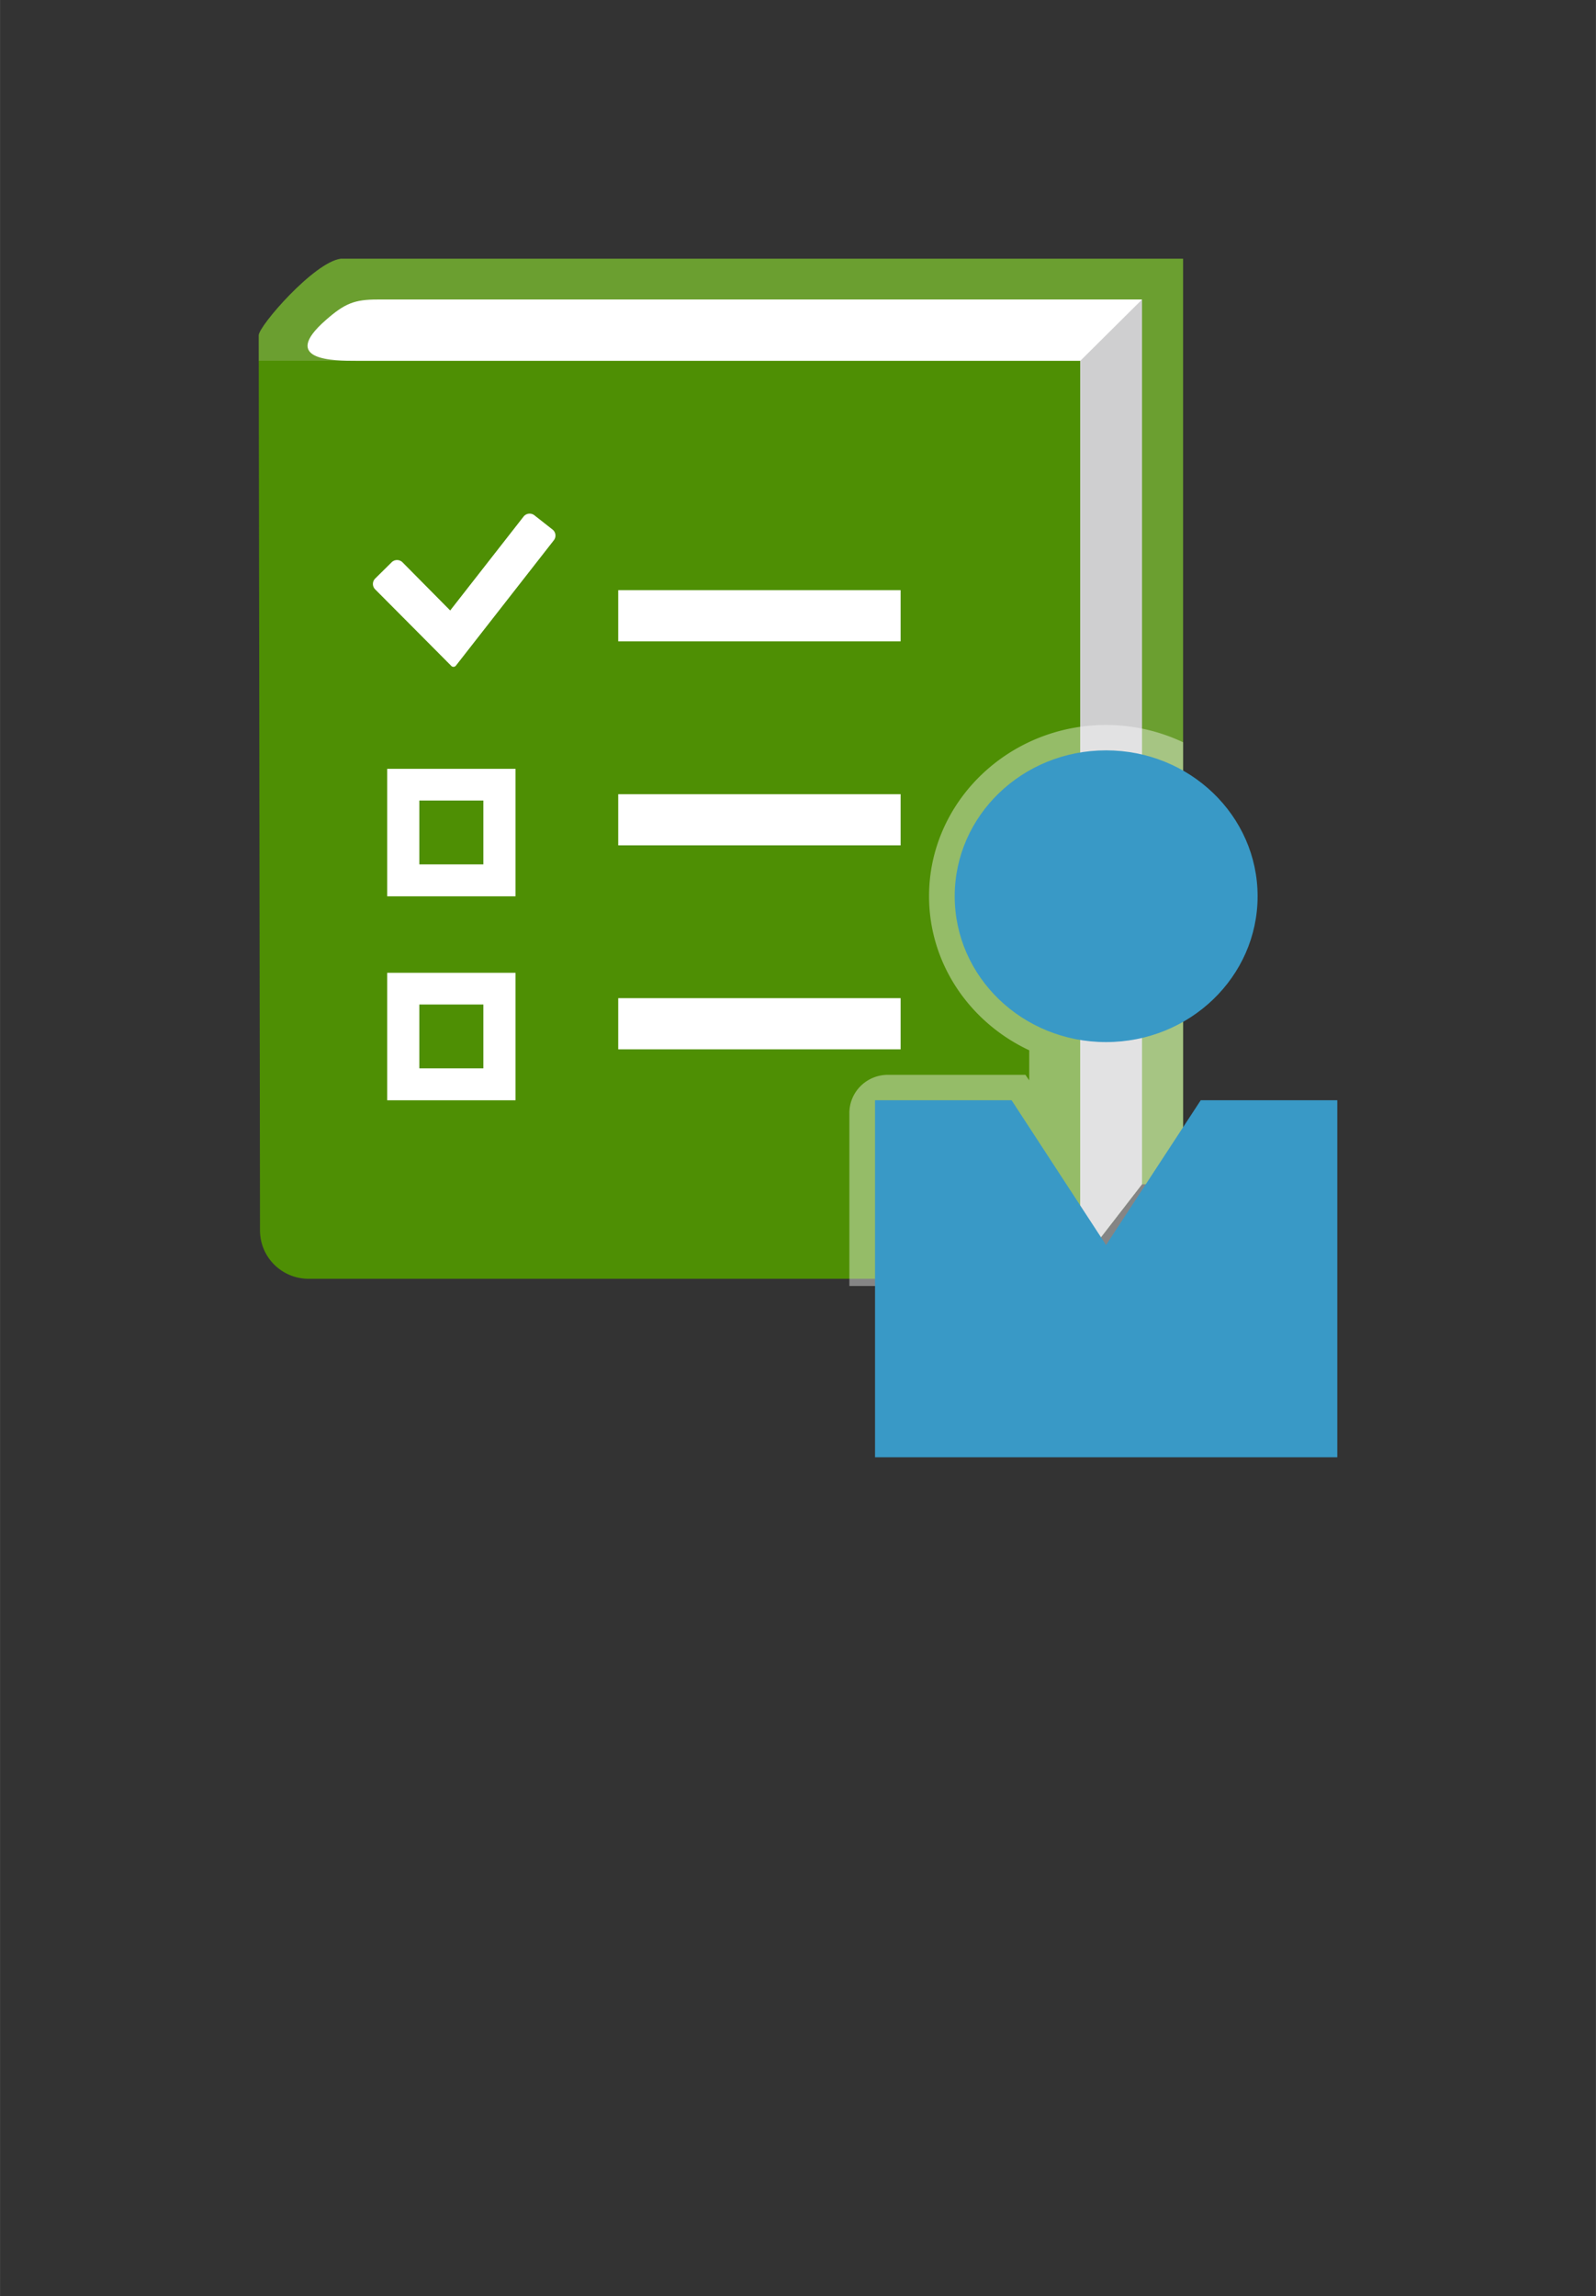 <?xml version="1.0" encoding="UTF-8" standalone="no"?>
<!DOCTYPE svg PUBLIC "-//W3C//DTD SVG 1.1//EN" "http://www.w3.org/Graphics/SVG/1.1/DTD/svg11.dtd">
<!-- Generated by Microsoft Visio, SVG Export Azure LightHouse My Audit History.svg Page-1 -->
<svg xmlns="http://www.w3.org/2000/svg" xmlns:xlink="http://www.w3.org/1999/xlink" xmlns:ev="http://www.w3.org/2001/xml-events"
		width="1.049in" height="1.509in" viewBox="0 0 75.504 108.618" xml:space="preserve" color-interpolation-filters="sRGB"
		class="st8">
	<rect x="0" y="0" width="75.504" height="108.618" fill="#333333" stroke="none"/>
	<style type="text/css">
	<![CDATA[
		.st1 {fill:#57a300;stroke:none;stroke-linecap:butt;stroke-width:12.24}
		.st2 {fill:#1e1e1e;fill-opacity:0.15;stroke:none;stroke-linecap:butt;stroke-width:12.24}
		.st3 {fill:#e5e5e5;fill-opacity:0.2;stroke:none;stroke-linecap:butt;stroke-width:12.24}
		.st4 {fill:#ffffff;stroke:none;stroke-linecap:butt;stroke-width:12.24}
		.st5 {fill:#a0a1a2;fill-opacity:0.5;stroke:none;stroke-linecap:butt;stroke-width:12.24}
		.st6 {fill:#ffffff;fill-opacity:0.4;stroke:none;stroke-linecap:butt;stroke-width:12.24}
		.st7 {fill:#3999c6;stroke:none;stroke-linecap:butt;stroke-width:12.24}
		.st8 {fill:none;fill-rule:evenodd;font-size:12px;overflow:visible;stroke-linecap:square;stroke-miterlimit:3}
	]]>
	</style>

	<g>
		<title>Page-1</title>
		<g id="group3938-1" transform="translate(12.24,-39.685)">
			<title>Azure LightHouse My Audit History</title>
			<g id="group3939-2">
				<title>g20</title>
				<g id="shape3940-3" transform="translate(0,-8.444)">
					<title>path4</title>
					<path d="M41.78 104.15 L43.73 104.15 L43.73 60.37 L3.88 60.37 C2.62 60.53 0 63.55 0 63.99 L0.06 106.33 C0.06
								 107.6 1.09 108.62 2.36 108.62 L38.87 108.62 L38.87 107.91 L41.78 104.15 Z" class="st1"/>
				</g>
				<g id="shape3941-5" transform="translate(0,-8.444)">
					<title>path6</title>
					<path d="M41.78 104.15 L43.73 104.15 L43.73 60.37 L3.88 60.37 C2.62 60.53 0 63.55 0 63.99 L0.06 106.33 C0.06
								 107.6 1.09 108.62 2.36 108.62 L38.87 108.62 L38.87 107.91 L41.78 104.15 Z" class="st2"/>
				</g>
				<g id="shape3942-7" transform="translate(0,-9.158)">
					<title>path8</title>
					<path d="M6.47 61.08 L3.88 61.08 C2.62 61.24 0 64.27 0 64.7 L0 65.91 L38.88 65.91 L38.88 108.62 L41.78 104.86
								 L43.73 104.86 L43.73 61.08 L6.47 61.08 Z" class="st3"/>
				</g>
				<g id="shape3943-9" transform="translate(0.965,-9.147)">
					<title>path10</title>
					<path d="M4.65 63 C3.57 63 3.11 63.18 2.21 63.97 C0 65.9 2.59 65.9 3.66 65.9 L37.9 65.9 L37.9 108.62 L40.82 104.85
								 L40.82 63 L4.65 63 Z" class="st4"/>
				</g>
				<g id="shape3944-11" transform="translate(38.868,-9.147)">
					<title>path12</title>
					<path d="M0 108.62 L2.92 104.85 L2.92 63 L0 65.9 L0 108.62 Z" class="st5"/>
				</g>
				<g id="shape3945-13" transform="translate(27.942,-8.102)">
					<title>path14</title>
					<path d="M10.93 108.62 L15.79 104.15 L15.79 82.9 A8.499 8.439 -180 0 0 12.15 82.08 C7.53 82.08 3.77 85.72
								 3.77 90.18 C3.77 93.39 5.71 96.16 8.51 97.47 L8.51 98.89 L8.33 98.63 L1.82 98.63 A1.822 1.809
								 -180 0 0 0 100.44 L0 108.62 L10.93 108.62 Z" class="st6"/>
				</g>
				<g id="shape3946-15" transform="translate(29.156,1.42109E-14)">
					<title>path16</title>
					<path d="M18.1 82.08 C18.1 85.89 14.89 88.98 10.93 88.98 C6.97 88.98 3.77 85.89 3.77 82.08 C3.77 78.27 6.97 75.18
								 10.93 75.18 C14.89 75.18 18.1 78.27 18.1 82.08 ZM15.41 91.73 L10.93 98.58 L6.46 91.73 L0 91.73 L0
								 108.62 L21.87 108.62 L21.87 91.73 L15.41 91.73 Z" class="st7"/>
				</g>
				<g id="shape3947-17" transform="translate(5.397,-16.887)">
					<title>path18</title>
					<path d="M11.61 84.49 L24.97 84.49 L24.97 86.91 L11.61 86.91 L11.61 84.49 ZM11.61 94.14 L24.97 94.14 L24.97 96.56
								 L11.61 96.56 L11.61 94.14 ZM11.61 103.79 L24.97 103.79 L24.97 106.21 L11.61 106.21 L11.61 103.79
								 ZM0.68 92.94 L0.68 98.97 L6.75 98.97 L6.75 92.94 L0.68 92.94 ZM5.23 97.46 L2.2 97.46 L2.2 94.44
								 L5.23 94.44 L5.23 97.46 ZM0.68 102.59 L0.68 108.62 L6.75 108.62 L6.75 102.59 L0.68 102.59 ZM5.23
								 107.11 L2.2 107.11 L2.2 104.09 L5.23 104.09 L5.23 107.11 ZM3.71 88.07 L0.11 84.45 a0.364 0.362
								 0 0 1 0.002 -0.511 L0.89 83.17 a0.364 0.362 0 0 1 0.515 0.002 L3.66 85.45 L7.13
								 81.01 a0.364 0.362 0 0 1 0.513 -0.064 L8.5 81.62 a0.364 0.362 0 0 1 0.064 0.508
								 L3.93 88.06 a0.146 0.145 0 0 1 -0.22 0.012 Z" class="st4"/>
				</g>
			</g>
		</g>
	</g>
</svg>
